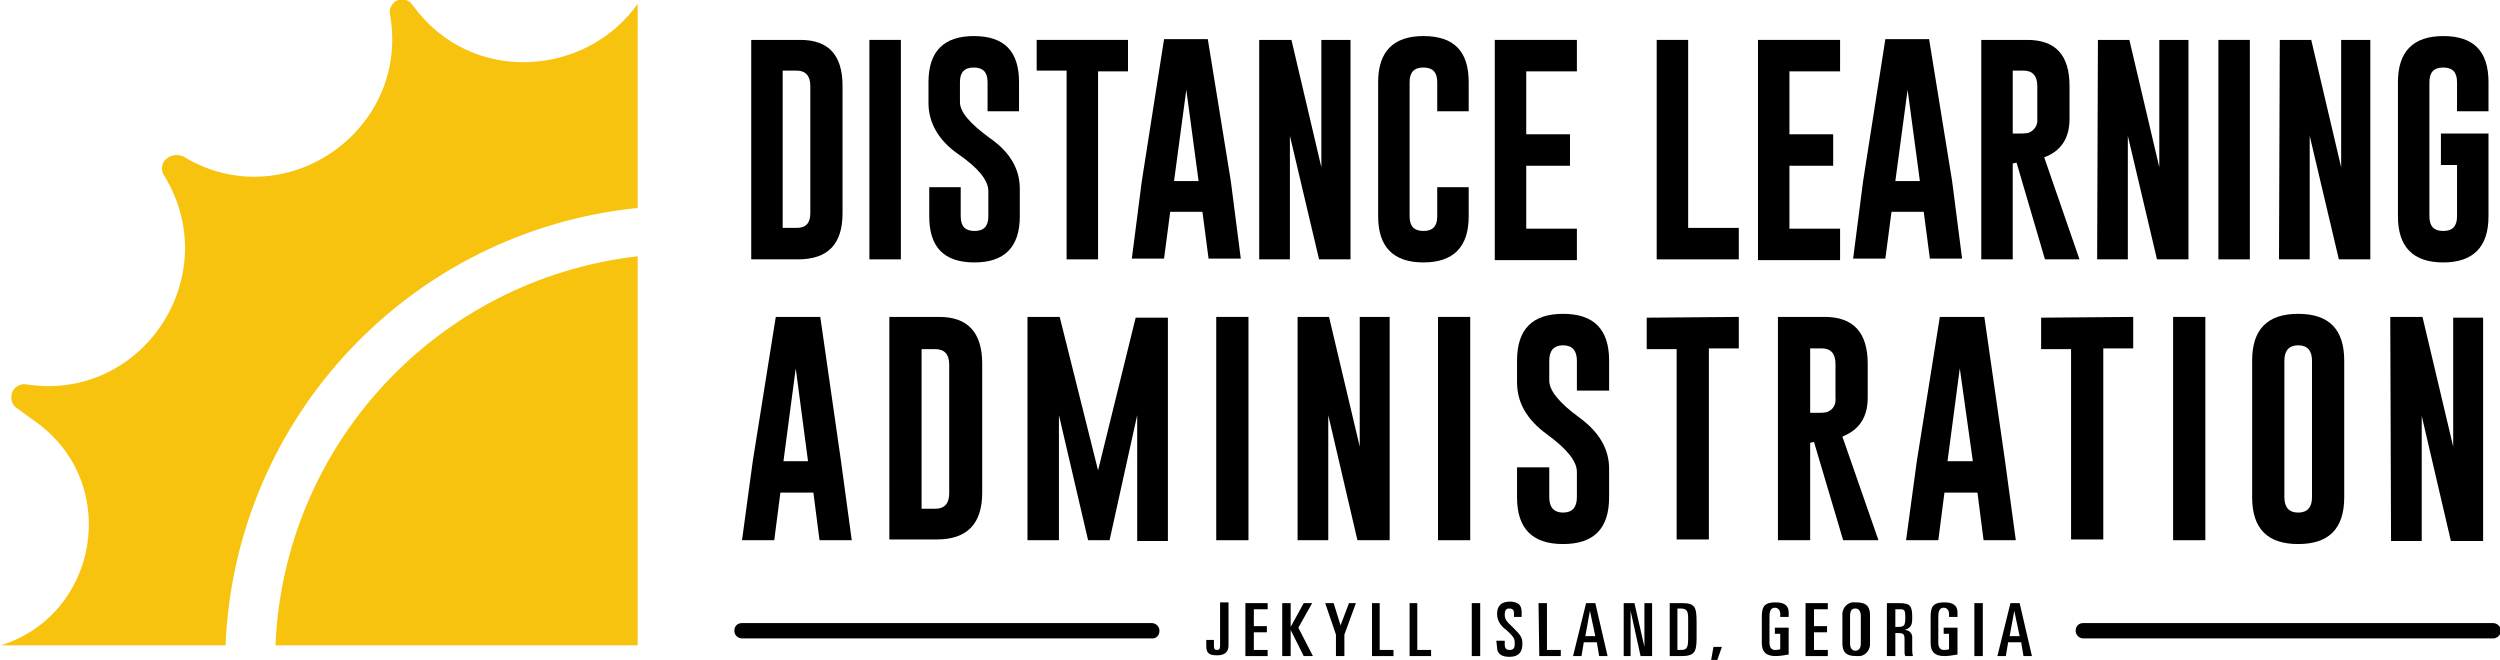 <?xml version="1.0" encoding="utf-8"?>
<!-- Generator: Adobe Illustrator 27.0.1, SVG Export Plug-In . SVG Version: 6.00 Build 0)  -->
<svg version="1.1" id="Layer_1" xmlns="http://www.w3.org/2000/svg" xmlns:xlink="http://www.w3.org/1999/xlink" x="0px" y="0px"
	 viewBox="0 0 325.8 86" style="enable-background:new 0 0 325.8 86;" xml:space="preserve">
<style type="text/css">
	.st0{clip-path:url(#SVGID_00000060746215619740908810000011203117583914215041_);}
	.st1{fill:#F7C30F;}
</style>
<g>
	<defs>
		<rect id="SVGID_1_" width="325.8" height="86"/>
	</defs>
	<clipPath id="SVGID_00000038409898045521686970000000551255746502534316_">
		<use xlink:href="#SVGID_1_"  style="overflow:visible;"/>
	</clipPath>
	<g id="Group_19" transform="translate(0 0)" style="clip-path:url(#SVGID_00000038409898045521686970000000551255746502534316_);">
		<path id="Path_8" d="M97.9,5.2h6.4c3.7,0,5.5,2,5.5,6v16.6c0,4-1.9,6-5.8,6h-6.1V5.2z M102,9.2v20.5h1.8c1.2,0,1.8-0.6,1.8-1.9
			V11.2c0-1.3-0.6-2-1.8-2L102,9.2z"/>
		<rect id="Rectangle_6" x="113.3" y="5.2" width="4.1" height="28.6"/>
		<path id="Path_9" d="M121,10.7c0-4,2-6,5.9-6c4,0,5.9,2,5.9,6v3.8h-4.1v-3.8c0-1.3-0.6-1.9-1.8-1.9h0c-1.2,0-1.8,0.6-1.8,1.9v2.6
			c0,1.3,1.3,2.8,3.9,4.7c2.6,1.8,3.9,4,3.9,6.6v3.6c0,4-2,6-5.9,6c-4,0-5.9-2-5.9-6v-3.8h4.1v3.8c0,1.3,0.6,1.9,1.8,1.9
			c1.2,0,1.8-0.6,1.8-1.9v-3.3c0-1.4-1.3-3-3.9-4.8c-2.6-1.8-3.9-4.1-3.9-6.7L121,10.7z"/>
		<path id="Path_10" d="M147,5.2v4.1h-3.9v24.5h-4.1V9.2h-3.9V5.2H147z"/>
		<path id="Path_11" d="M160.4,23.6l1.3,10.1h-4.2l-0.8-6.1h-4.2l-0.8,6.1h-4.2l1.3-10.1l2.9-18.5h5.7L160.4,23.6z M156.2,23.6
			l-1.6-11.9l-1.6,11.9H156.2z"/>
		<path id="Path_12" d="M164.2,5.2h4.1l3.9,16.6V5.2h3.8v28.6h-4.1l-3.8-16.1v16.1h-4V5.2z"/>
		<path id="Path_13" d="M191.4,28.2c0,4-2,6-5.9,6c-3.9,0-5.9-2-5.9-6V10.7c0-4,2-6,5.9-6c4,0,5.9,2,5.9,6v3.8h-4.1v-3.8
			c0-1.3-0.6-1.9-1.8-1.9h0c-1.2,0-1.8,0.6-1.8,1.9v17.5c0,1.3,0.6,1.9,1.8,1.9c1.2,0,1.8-0.6,1.8-1.9v-3.8h4.1V28.2z"/>
		<path id="Path_14" d="M194.8,5.2h10.7v4.1h-6.6v8.2h5.7v4.1h-5.7v8.2h6.6v4.1h-10.7V5.2z"/>
		<path id="Path_15" d="M215.9,33.8V5.2h4.1v24.5h6.6v4.1H215.9z"/>
		<path id="Path_16" d="M229.1,5.2h10.7v4.1h-6.6v8.2h5.7v4.1h-5.7v8.2h6.6v4.1h-10.7V5.2z"/>
		<path id="Path_17" d="M254.4,23.6l1.3,10.1h-4.2l-0.8-6.1h-4.2l-0.8,6.1h-4.2l1.3-10.1l2.9-18.5h5.7L254.4,23.6z M250.2,23.6
			l-1.6-11.9l-1.6,11.9H250.2z"/>
		<path id="Path_18" d="M258.2,5.2h6c3.7,0,5.5,2,5.5,6v4.3c0,2.5-1.1,4.2-3.3,5l4.6,13.3h-4.5l-3.7-12.6l-0.5,0.1v12.5h-4.1V5.2z
			 M262.3,9.2v8.2h0.9c0.4,0,0.8,0,1.2-0.1c0.7-0.3,1.2-1,1.1-1.8v-4.3c0-1.3-0.6-2-1.8-2L262.3,9.2z"/>
		<path id="Path_19" d="M273.4,5.2h4.1l3.9,16.6V5.2h3.8v28.6h-4.1l-3.8-16.1v16.1h-4L273.4,5.2z"/>
		<rect id="Rectangle_7" x="289.1" y="5.2" width="4.1" height="28.6"/>
		<path id="Path_20" d="M297.1,5.2h4.1l3.9,16.6V5.2h3.8v28.6h-4.1l-3.8-16.1v16.1h-4L297.1,5.2z"/>
		<path id="Path_21" d="M324.3,28.2c0,4-2,6-5.9,6c-3.9,0-5.9-2-5.9-6V10.7c0-4,2-6,5.9-6c4,0,5.9,2,5.9,6v3.8h-4.1v-3.8
			c0-1.3-0.6-1.9-1.8-1.9h0c-1.2,0-1.8,0.6-1.8,1.9v17.5c0,1.3,0.6,1.9,1.8,1.9c1.2,0,1.8-0.6,1.8-1.9v-6.7h-2.1v-4.1h6.2V28.2z"/>
		<path id="Path_22" d="M109.6,60.1l1.4,10.3h-4.2l-0.8-6.2h-4.3l-0.8,6.2h-4.2l1.4-10.3l3-18.8h5.8L109.6,60.1z M105.3,60.1
			L103.7,48l-1.6,12.1H105.3z"/>
		<path id="Path_23" d="M115.9,41.3h6.5c3.7,0,5.6,2,5.6,6.1v16.8c0,4.1-2,6.1-5.9,6.1h-6.2V41.3z M120.1,45.5v20.8h1.8
			c1.2,0,1.8-0.7,1.8-2V47.5c0-1.3-0.6-2-1.8-2H120.1z"/>
		<path id="Path_24" d="M143.1,61.3l4.9-19.9h4.2v29.1h-4V54.1l-3.6,16.3h-2.8L138,54.1v16.3h-4.1V41.3h4.2L143.1,61.3z"/>
		<rect id="Rectangle_8" x="158.5" y="41.3" width="4.2" height="29.1"/>
		<path id="Path_25" d="M169,41.3h4.2l4,16.9V41.3h3.9v29.1h-4.2l-3.8-16.3v16.3h-4V41.3z"/>
		<rect id="Rectangle_9" x="187.4" y="41.3" width="4.2" height="29.1"/>
		<path id="Path_26" d="M197.7,47c0-4.1,2-6.1,6-6.1c4,0,6,2,6,6.1v3.9h-4.2V47c0-1.3-0.6-2-1.8-2h0c-1.2,0-1.8,0.7-1.8,2v2.6
			c0,1.3,1.3,2.9,3.9,4.8c2.6,1.9,3.9,4.1,3.9,6.7v3.7c0,4.1-2,6.1-6,6.1c-4,0-6-2-6-6.1v-3.9h4.2v3.9c0,1.3,0.6,2,1.8,2
			c1.2,0,1.8-0.7,1.8-2v-3.3c0-1.4-1.3-3-3.9-4.9c-2.6-1.9-3.9-4.1-3.9-6.8L197.7,47z"/>
		<path id="Path_27" d="M226.6,41.3v4.1h-3.9v24.9h-4.2V45.5h-3.9v-4.1L226.6,41.3z"/>
		<path id="Path_28" d="M231.7,41.3h6.1c3.7,0,5.6,2,5.6,6.1v4.4c0,2.6-1.1,4.2-3.3,5.1l4.7,13.5h-4.6l-3.8-12.8l-0.5,0.1v12.7h-4.2
			V41.3z M235.9,45.5v8.3h1c0.4,0,0.8,0,1.2-0.1c0.8-0.3,1.2-1,1.1-1.9v-4.4c0-1.3-0.6-2-1.8-2H235.9z"/>
		<path id="Path_29" d="M261.3,60.1l1.4,10.3h-4.2l-0.8-6.2h-4.3l-0.8,6.2h-4.2l1.4-10.3l3-18.8h5.8L261.3,60.1z M257.1,60.1
			L255.4,48l-1.6,12.1H257.1z"/>
		<path id="Path_30" d="M278,41.3v4.1h-3.9v24.9h-4.2V45.5H266v-4.1L278,41.3z"/>
		<rect id="Rectangle_10" x="283.2" y="41.3" width="4.2" height="29.1"/>
		<path id="Path_31" d="M305.5,64.8c0,4.1-2,6.1-6,6.1c-4,0-6-2-6-6.1V47c0-4.1,2-6.1,6-6.1c4,0,6,2,6,6.1V64.8z M301.3,47
			c0-1.3-0.6-2-1.8-2h0c-1.2,0-1.8,0.7-1.8,2v17.8c0,1.3,0.6,2,1.8,2c1.2,0,1.8-0.7,1.8-2L301.3,47z"/>
		<path id="Path_32" d="M311.5,41.3h4.2l4,16.9V41.4h3.9v29.1h-4.2l-3.8-16.3v16.3h-4L311.5,41.3z"/>
		<path id="Path_33" class="st1" d="M83.1,27.1V0.5c-6.7,9.5-21.7,10.7-29.3,0.2c-0.5-0.8-1.5-1-2.3-0.5c-0.5,0.4-0.8,1-0.7,1.6
			l0.1,0.5c2.3,15-14,26-27,18.1C23.1,20,22,20.2,21.4,21c-0.4,0.6-0.4,1.3,0,1.9c8,13-2.8,29.5-17.9,27.2h0c-0.9-0.2-1.8,0.4-2,1.3
			c-0.1,0.7,0.1,1.4,0.7,1.8l2.5,1.8c11.1,8,8.2,25.1-4.6,29.1h29.3C30.6,54.4,53.5,30.1,83.1,27.1"/>
		<path id="Path_34" class="st1" d="M83.1,33.4C57,36.4,37,57.9,35.9,84.1h47.2V33.4z"/>
		<path id="Path_35" d="M157.2,83.4h1v0.7c0,0.3,0,0.6,0.4,0.6c0.4,0,0.4-0.3,0.4-0.7v-5.5h1.1v5.6c0,0.8-0.4,1.3-1.5,1.3
			c-0.9,0-1.4-0.2-1.4-1.2V83.4z"/>
		<path id="Path_36" d="M162.3,78.6h2.9v0.8h-1.8v2.2h1.7v0.8h-1.7v2.3h1.8v0.8h-2.9V78.6z"/>
		<path id="Path_37" d="M167.1,78.6h1.1v3.1h0l1.7-3.1h1.1l-1.8,3.2l1.9,3.7h-1.2l-1.7-3.4h0v3.4h-1.1L167.1,78.6z"/>
		<path id="Path_38" d="M172.7,78.6h1.1l0.9,2.9h0l1.1-2.9h0.9l-1.5,4.1v2.8h-1.1v-2.8L172.7,78.6z"/>
		<path id="Path_39" d="M178.7,78.6h1.1v6.1h1.8v0.8h-2.8V78.6z"/>
		<path id="Path_40" d="M183.6,78.6h1.1v6.1h1.8v0.8h-2.8V78.6z"/>
		<rect id="Rectangle_11" x="191.8" y="78.6" width="1.1" height="6.9"/>
		<path id="Path_41" d="M195,83.5h1.1V84c0,0.5,0.2,0.7,0.6,0.7c0.6,0,0.7-0.3,0.7-0.8c0-0.6,0-0.8-1.1-1.8
			c-0.7-0.5-1.2-1.2-1.2-2.1c0-1.1,0.6-1.6,1.7-1.6c0.4,0,0.9,0.1,1.2,0.4c0.2,0.2,0.3,0.6,0.3,0.9v0.7h-1v-0.5
			c0-0.4-0.2-0.6-0.6-0.6c-0.4,0-0.6,0.2-0.6,0.8c0,0.5,0.1,0.8,1.1,1.7c1,1,1.2,1.3,1.2,2.1c0,1.1-0.5,1.7-1.7,1.7
			c-1,0-1.6-0.4-1.6-1.2L195,83.5z"/>
		<path id="Path_42" d="M200.5,78.6h1.1v6.1h1.8v0.8h-2.8L200.5,78.6z"/>
		<path id="Path_43" d="M206.7,78.6h1.2l1.6,6.9h-1.1l-0.3-1.8h-1.7l-0.3,1.8H205L206.7,78.6z M206.6,82.9h1.3l-0.7-3.3h0
			L206.6,82.9z"/>
		<path id="Path_44" d="M211.5,78.6h1.5l1.3,5.7h0v-5.7h1v6.9h-1.5l-1.3-5.9h0v5.9h-0.9V78.6z"/>
		<path id="Path_45" d="M217.5,78.6h1.7c1.7,0,1.9,0.5,1.9,2.5v2.1c0,1.8-0.3,2.3-2,2.3h-1.5V78.6z M218.6,84.7h0.5
			c0.8,0,0.9-0.4,0.9-1.6v-2.4c0-1-0.1-1.4-1-1.4h-0.4L218.6,84.7z"/>
		<path id="Path_46" d="M223.3,84.3h1.1l-0.6,1.7h-0.8L223.3,84.3z"/>
		<path id="Path_47" d="M232,80.4V80c0-0.5-0.3-0.8-0.7-0.8c-0.5,0-0.7,0.4-0.7,1.1v3.5c0,0.6,0.3,0.9,0.7,0.9c0.2,0,0.5,0,0.7-0.1
			v-2h-0.7v-0.8h1.8v3.5c-0.6,0.1-1.2,0.2-1.7,0.2c-1.3,0-1.8-0.6-1.8-1.7v-3.5c0-1.3,0.4-1.8,1.8-1.8c1.1,0,1.7,0.4,1.7,1.3v0.6
			L232,80.4z"/>
		<path id="Path_48" d="M235.3,78.6h2.9v0.8h-1.8v2.2h1.7v0.8h-1.7v2.3h1.8v0.8h-2.9V78.6z"/>
		<path id="Path_49" d="M240.1,80.3c-0.1-0.9,0.5-1.7,1.3-1.8c0.2,0,0.3,0,0.5,0c1.4,0,1.8,0.6,1.8,1.7v3.5c0.1,0.9-0.5,1.7-1.3,1.8
			c-0.2,0-0.3,0-0.5,0c-1.4,0-1.8-0.6-1.8-1.7V80.3z M241.1,83.9c0,0.6,0.3,0.9,0.7,0.9s0.7-0.3,0.7-0.9v-3.6c0-0.7-0.3-1-0.7-1
			c-0.5,0-0.7,0.3-0.7,1V83.9z"/>
		<path id="Path_50" d="M245.9,78.6h1.6c1.5,0,1.7,0.4,1.7,1.9c0,0.9-0.1,1.3-1,1.6v0c0.5,0,0.9,0.3,1,0.8c0,0.1,0,0.1,0,0.2v1.5
			c0,0.3,0,0.6,0.1,0.9h-1c-0.1-0.2-0.1-0.4-0.1-0.6v-1.6c0-0.6-0.1-0.8-0.8-0.8H247v3h-1.1L245.9,78.6z M247,81.7h0.3
			c0.8,0,1-0.1,1-1.2c0-1-0.1-1.1-0.7-1.1H247L247,81.7z"/>
		<path id="Path_51" d="M254,80.4V80c0-0.5-0.3-0.8-0.7-0.8c-0.5,0-0.7,0.4-0.7,1.1v3.5c0,0.6,0.3,0.9,0.7,0.9c0.2,0,0.5,0,0.7-0.1
			v-2h-0.7v-0.8h1.8v3.5c-0.6,0.1-1.2,0.2-1.7,0.2c-1.3,0-1.8-0.6-1.8-1.7v-3.5c0-1.3,0.4-1.8,1.8-1.8c1.1,0,1.7,0.4,1.7,1.3v0.6
			L254,80.4z"/>
		<rect id="Rectangle_12" x="257.3" y="78.6" width="1.1" height="6.9"/>
		<path id="Path_52" d="M262,78.6h1.2l1.6,6.9h-1.1l-0.3-1.8h-1.7l-0.3,1.8h-1.1L262,78.6z M261.9,82.9h1.3l-0.7-3.3h0L261.9,82.9z"
			/>
		<path id="Path_53" d="M150.2,83.2H96.7c-0.5,0-1-0.4-1-1s0.4-1,1-1h53.4c0.5,0,1,0.4,1,1S150.7,83.2,150.2,83.2"/>
		<path id="Path_54" d="M324.9,83.2h-53.4c-0.5,0-1-0.4-1-1s0.4-1,1-1h53.4c0.5,0,1,0.4,1,1S325.4,83.2,324.9,83.2"/>
	</g>
</g>
</svg>
